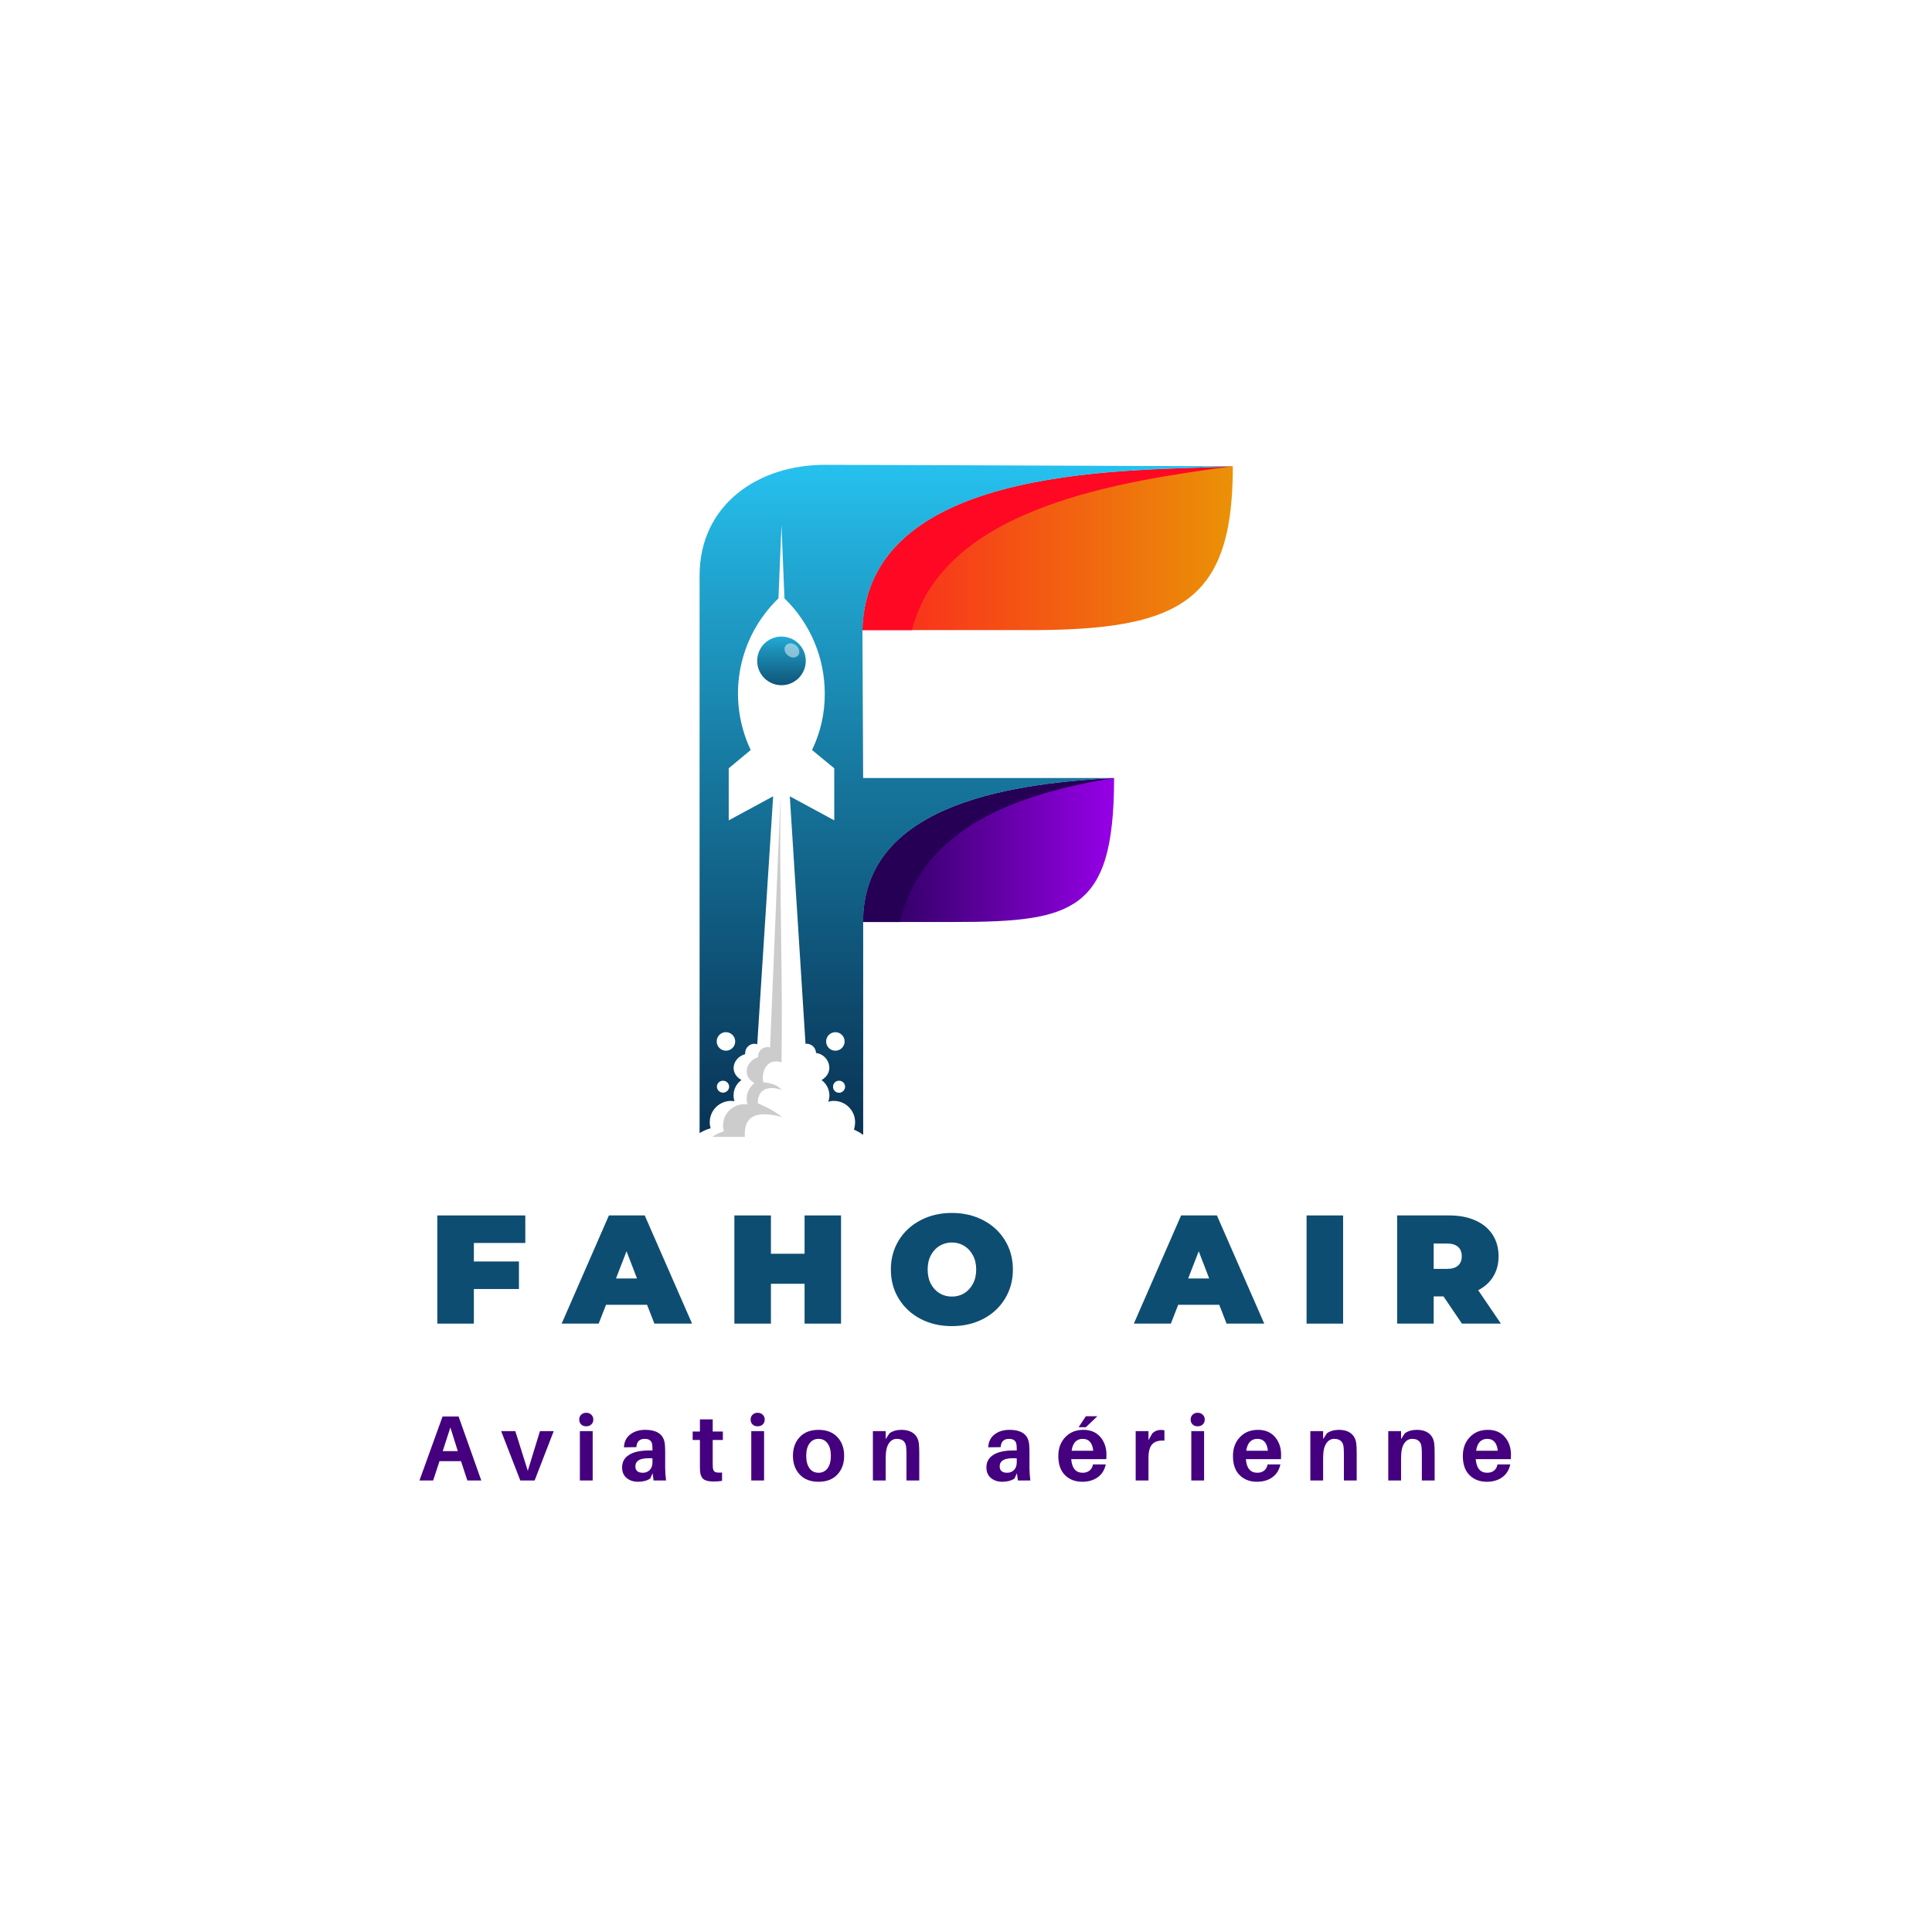 <svg xmlns="http://www.w3.org/2000/svg" xmlns:xlink="http://www.w3.org/1999/xlink" width="375" viewBox="0 0 375 375" height="375" version="1.0"><defs><clipPath id="a"><path d="M 167 151 L 217 151 L 217 179 L 167 179 Z M 167 151"/></clipPath><clipPath id="b"><path d="M 167.535 178.957 L 185.047 178.957 C 191.152 178.957 196.18 178.82 200.309 178.152 C 207.852 176.945 212.34 173.934 214.539 166.742 C 215.707 162.832 216.246 157.758 216.246 151.016 C 198.602 152.004 167.527 155.234 167.527 178.961 Z M 167.535 178.957"/></clipPath><clipPath id="d"><path d="M 167 151 L 217 151 L 217 179 L 167 179 Z M 167 151"/></clipPath><clipPath id="e"><path d="M 167.535 178.957 L 174.676 178.957 C 179.074 160.133 198.57 153.84 216.254 151.012 C 198.605 152 167.535 155.23 167.535 178.957 Z M 167.535 178.957"/></clipPath><clipPath id="g"><path d="M 167 90.195 L 239.289 90.195 L 239.289 123 L 167 123 Z M 167 90.195"/></clipPath><clipPath id="h"><path d="M 167.398 122.301 L 201.121 122.301 C 223.977 122.172 234.797 118.352 238.121 103.387 C 238.922 99.793 239.289 95.527 239.289 90.492 C 222.402 91.57 168.297 89.102 167.398 122.301 Z M 167.398 122.301"/></clipPath><clipPath id="j"><path d="M 167 90.195 L 239.289 90.195 L 239.289 123 L 167 123 Z M 167 90.195"/></clipPath><clipPath id="k"><path d="M 167.398 122.301 L 177.008 122.301 C 183.113 98.262 218.047 93.367 239.289 90.492 C 222.402 91.57 168.297 89.102 167.398 122.301 Z M 167.398 122.301"/></clipPath><clipPath id="m"><path d="M 135.789 90.195 L 239.289 90.195 L 239.289 220.695 L 135.789 220.695 Z M 135.789 90.195"/></clipPath><clipPath id="n"><path d="M 135.789 111.746 L 135.789 219.93 C 136.465 219.523 137.184 219.207 137.941 218.984 C 137.812 218.605 137.754 218.219 137.766 217.816 C 137.762 217.547 137.789 217.277 137.84 217.012 C 137.895 216.742 137.973 216.484 138.074 216.234 C 138.18 215.984 138.305 215.746 138.457 215.52 C 138.609 215.293 138.777 215.082 138.973 214.891 C 139.164 214.699 139.371 214.527 139.598 214.379 C 139.824 214.227 140.062 214.102 140.312 213.996 C 140.562 213.895 140.82 213.816 141.09 213.762 C 141.355 213.711 141.625 213.684 141.895 213.684 C 142.121 213.684 142.344 213.73 142.566 213.73 C 142.43 213.352 142.371 212.961 142.387 212.562 C 142.391 211.98 142.527 211.43 142.797 210.914 C 143.066 210.398 143.441 209.977 143.914 209.641 C 141.305 208.113 142.387 205.195 144.633 204.617 L 144.633 204.391 C 144.637 204.152 144.684 203.922 144.773 203.703 C 144.867 203.484 144.996 203.289 145.168 203.121 C 145.336 202.953 145.531 202.824 145.754 202.73 C 145.973 202.641 146.203 202.594 146.441 202.594 C 146.625 202.605 146.805 202.633 146.98 202.684 L 150.066 154.559 L 141.445 159.23 L 141.445 149.125 L 145.711 145.574 C 145.141 144.371 144.664 143.129 144.289 141.848 C 143.91 140.566 143.633 139.266 143.461 137.945 C 143.285 136.621 143.215 135.293 143.25 133.957 C 143.281 132.625 143.418 131.301 143.66 129.988 C 143.898 128.676 144.242 127.391 144.684 126.133 C 145.121 124.871 145.66 123.656 146.289 122.48 C 146.922 121.305 147.641 120.188 148.449 119.125 C 149.254 118.059 150.137 117.066 151.098 116.141 L 151.684 101.945 L 152.266 116.141 C 153.504 117.34 154.609 118.652 155.582 120.074 C 156.555 121.492 157.379 122.996 158.051 124.586 C 158.723 126.172 159.23 127.809 159.57 129.496 C 159.914 131.184 160.086 132.891 160.086 134.613 C 160.105 138.457 159.281 142.109 157.617 145.574 L 161.926 149.125 L 161.926 159.23 L 153.301 154.559 L 156.352 202.633 C 156.422 202.594 156.5 202.582 156.578 202.586 C 156.816 202.59 157.043 202.637 157.262 202.73 C 157.48 202.824 157.676 202.953 157.844 203.121 C 158.012 203.289 158.145 203.48 158.238 203.699 C 158.332 203.918 158.379 204.145 158.387 204.383 C 160.852 204.652 162.199 208.07 159.461 209.641 C 159.93 209.98 160.297 210.41 160.566 210.922 C 160.832 211.438 160.973 211.98 160.988 212.562 C 160.988 213.008 160.914 213.441 160.766 213.863 C 161.113 213.738 161.473 213.68 161.84 213.684 C 162.113 213.684 162.383 213.711 162.648 213.762 C 162.914 213.812 163.172 213.891 163.422 213.996 C 163.676 214.098 163.914 214.227 164.141 214.379 C 164.363 214.527 164.574 214.699 164.766 214.891 C 164.957 215.082 165.129 215.293 165.281 215.52 C 165.43 215.742 165.559 215.984 165.66 216.234 C 165.766 216.484 165.844 216.742 165.895 217.012 C 165.949 217.277 165.973 217.547 165.973 217.816 C 165.969 218.309 165.895 218.789 165.75 219.254 C 166.387 219.531 166.984 219.875 167.543 220.289 L 167.543 178.957 C 167.543 155.234 198.617 152 216.262 151.012 L 167.535 151.012 L 167.398 122.301 C 168.297 89.102 222.402 91.57 239.289 90.492 C 203.902 90.406 195.551 90.312 160.172 90.223 C 147.281 90.18 135.789 97.859 135.789 111.746 Z M 162.145 200.348 C 162.383 200.348 162.613 200.395 162.832 200.484 C 163.055 200.578 163.246 200.707 163.414 200.875 C 163.582 201.043 163.715 201.238 163.805 201.457 C 163.895 201.68 163.941 201.906 163.941 202.145 C 163.941 202.383 163.895 202.613 163.805 202.832 C 163.715 203.055 163.582 203.246 163.414 203.414 C 163.246 203.586 163.055 203.715 162.832 203.805 C 162.613 203.895 162.383 203.941 162.145 203.941 C 161.906 203.941 161.68 203.895 161.457 203.805 C 161.238 203.715 161.043 203.586 160.875 203.414 C 160.707 203.246 160.578 203.055 160.488 202.832 C 160.395 202.613 160.352 202.383 160.352 202.145 C 160.352 201.906 160.395 201.68 160.488 201.457 C 160.578 201.238 160.707 201.043 160.875 200.875 C 161.043 200.707 161.238 200.578 161.457 200.484 C 161.68 200.395 161.906 200.348 162.145 200.348 Z M 140.906 200.348 C 141.145 200.348 141.375 200.395 141.594 200.488 C 141.816 200.578 142.008 200.707 142.176 200.875 C 142.344 201.047 142.477 201.238 142.566 201.461 C 142.656 201.68 142.703 201.91 142.703 202.148 C 142.703 202.387 142.656 202.617 142.562 202.836 C 142.473 203.059 142.34 203.25 142.172 203.418 C 142.004 203.586 141.809 203.715 141.59 203.809 C 141.367 203.898 141.137 203.941 140.898 203.941 C 140.66 203.941 140.434 203.895 140.211 203.801 C 139.992 203.711 139.801 203.578 139.633 203.41 C 139.465 203.242 139.336 203.047 139.246 202.824 C 139.156 202.605 139.109 202.375 139.113 202.137 C 139.109 201.898 139.156 201.668 139.246 201.449 C 139.336 201.227 139.469 201.031 139.637 200.863 C 139.805 200.695 140 200.566 140.219 200.477 C 140.438 200.383 140.668 200.34 140.906 200.34 Z M 162.863 209.77 C 163.02 209.77 163.168 209.797 163.312 209.855 C 163.457 209.918 163.582 210 163.691 210.109 C 163.801 210.219 163.887 210.348 163.945 210.492 C 164.004 210.637 164.031 210.785 164.031 210.941 C 164.027 211.094 163.996 211.242 163.938 211.383 C 163.879 211.523 163.793 211.652 163.684 211.758 C 163.574 211.867 163.449 211.953 163.309 212.012 C 163.168 212.074 163.02 212.105 162.863 212.105 C 162.711 212.109 162.559 212.078 162.418 212.02 C 162.273 211.961 162.145 211.879 162.035 211.77 C 161.926 211.66 161.844 211.531 161.781 211.387 C 161.723 211.246 161.695 211.094 161.695 210.941 C 161.691 210.785 161.719 210.633 161.773 210.488 C 161.832 210.34 161.918 210.211 162.027 210.102 C 162.137 209.992 162.266 209.906 162.41 209.848 C 162.559 209.793 162.707 209.766 162.863 209.77 Z M 140.32 209.77 C 140.48 209.766 140.633 209.793 140.781 209.848 C 140.926 209.906 141.059 209.992 141.172 210.102 C 141.285 210.211 141.371 210.34 141.434 210.484 C 141.496 210.629 141.527 210.781 141.527 210.941 C 141.52 211.094 141.484 211.242 141.422 211.379 C 141.359 211.52 141.273 211.645 141.16 211.75 C 141.051 211.855 140.926 211.938 140.781 211.996 C 140.641 212.055 140.492 212.082 140.336 212.082 C 140.184 212.082 140.035 212.055 139.895 211.996 C 139.75 211.938 139.625 211.855 139.512 211.75 C 139.402 211.645 139.316 211.52 139.25 211.379 C 139.188 211.242 139.152 211.094 139.148 210.941 C 139.145 210.785 139.176 210.633 139.234 210.488 C 139.293 210.344 139.379 210.219 139.488 210.109 C 139.598 209.996 139.727 209.914 139.871 209.855 C 140.016 209.797 140.168 209.77 140.32 209.77 Z M 140.32 209.77"/></clipPath><clipPath id="p"><path d="M 146 123 L 157 123 L 157 133 L 146 133 Z M 146 123"/></clipPath><clipPath id="q"><path d="M 151.684 123.555 C 151.992 123.555 152.301 123.586 152.605 123.648 C 152.91 123.707 153.203 123.797 153.488 123.914 C 153.777 124.035 154.047 124.18 154.305 124.352 C 154.562 124.523 154.801 124.719 155.02 124.938 C 155.238 125.16 155.434 125.398 155.609 125.656 C 155.781 125.914 155.926 126.184 156.043 126.473 C 156.164 126.758 156.25 127.051 156.312 127.355 C 156.371 127.66 156.402 127.969 156.402 128.277 C 156.402 128.59 156.371 128.895 156.312 129.199 C 156.25 129.504 156.164 129.797 156.043 130.086 C 155.926 130.371 155.781 130.645 155.609 130.902 C 155.434 131.16 155.238 131.398 155.02 131.617 C 154.801 131.836 154.562 132.031 154.305 132.203 C 154.047 132.375 153.777 132.52 153.488 132.641 C 153.203 132.758 152.91 132.848 152.605 132.91 C 152.301 132.969 151.992 133 151.684 133 C 151.375 133 151.066 132.969 150.762 132.91 C 150.461 132.848 150.164 132.758 149.879 132.641 C 149.59 132.52 149.32 132.375 149.062 132.203 C 148.805 132.031 148.566 131.836 148.348 131.617 C 148.129 131.398 147.934 131.16 147.762 130.902 C 147.59 130.645 147.441 130.371 147.324 130.086 C 147.207 129.797 147.117 129.504 147.055 129.199 C 146.996 128.895 146.965 128.59 146.965 128.277 C 146.965 127.969 146.996 127.66 147.055 127.355 C 147.117 127.051 147.203 126.758 147.324 126.469 C 147.441 126.184 147.586 125.91 147.758 125.652 C 147.93 125.395 148.125 125.156 148.348 124.938 C 148.566 124.719 148.805 124.523 149.062 124.352 C 149.32 124.18 149.59 124.031 149.879 123.914 C 150.164 123.797 150.461 123.707 150.762 123.645 C 151.066 123.586 151.375 123.555 151.684 123.555 Z M 151.684 123.555" clip-rule="evenodd"/></clipPath><clipPath id="s"><path d="M 138 154 L 152 154 L 152 220.695 L 138 220.695 Z M 138 154"/></clipPath><linearGradient x1="158.06" gradientTransform="matrix(.201 0 0 .201 135.788 90.224)" xmlns:xlink="http://www.w3.org/1999/xlink" y1="372.09" x2="400.68" gradientUnits="userSpaceOnUse" y2="372.09" xlink:type="simple" xlink:actuate="onLoad" id="c" xlink:show="other"><stop stop-color="#250055" offset="0"/><stop stop-color="#250055" offset=".004"/><stop stop-color="#260056" offset=".008"/><stop stop-color="#260057" offset=".012"/><stop stop-color="#270057" offset=".016"/><stop stop-color="#270058" offset=".02"/><stop stop-color="#280058" offset=".023"/><stop stop-color="#280059" offset=".027"/><stop stop-color="#290059" offset=".031"/><stop stop-color="#29005A" offset=".035"/><stop stop-color="#29005B" offset=".039"/><stop stop-color="#2A005B" offset=".043"/><stop stop-color="#2A005C" offset=".047"/><stop stop-color="#2B005C" offset=".051"/><stop stop-color="#2B005D" offset=".055"/><stop stop-color="#2C005E" offset=".059"/><stop stop-color="#2C005E" offset=".063"/><stop stop-color="#2C005F" offset=".066"/><stop stop-color="#2D005F" offset=".07"/><stop stop-color="#2D0060" offset=".074"/><stop stop-color="#2E0060" offset=".078"/><stop stop-color="#2E0061" offset=".082"/><stop stop-color="#2F0062" offset=".086"/><stop stop-color="#2F0062" offset=".09"/><stop stop-color="#300063" offset=".094"/><stop stop-color="#300063" offset=".098"/><stop stop-color="#300064" offset=".102"/><stop stop-color="#310064" offset=".105"/><stop stop-color="#310065" offset=".109"/><stop stop-color="#320066" offset=".113"/><stop stop-color="#320066" offset=".117"/><stop stop-color="#330067" offset=".121"/><stop stop-color="#330067" offset=".125"/><stop stop-color="#340068" offset=".129"/><stop stop-color="#340068" offset=".133"/><stop stop-color="#340069" offset=".137"/><stop stop-color="#35006A" offset=".141"/><stop stop-color="#35006A" offset=".145"/><stop stop-color="#36006B" offset=".148"/><stop stop-color="#36006B" offset=".152"/><stop stop-color="#37006C" offset=".156"/><stop stop-color="#37006C" offset=".16"/><stop stop-color="#38006D" offset=".164"/><stop stop-color="#38006E" offset=".168"/><stop stop-color="#38006E" offset=".172"/><stop stop-color="#39006F" offset=".176"/><stop stop-color="#39006F" offset=".18"/><stop stop-color="#3A0070" offset=".184"/><stop stop-color="#3A0071" offset=".188"/><stop stop-color="#3B0071" offset=".191"/><stop stop-color="#3B0072" offset=".195"/><stop stop-color="#3C0072" offset=".199"/><stop stop-color="#3C0073" offset=".203"/><stop stop-color="#3C0073" offset=".207"/><stop stop-color="#3D0074" offset=".211"/><stop stop-color="#3D0075" offset=".215"/><stop stop-color="#3E0075" offset=".219"/><stop stop-color="#3E0076" offset=".223"/><stop stop-color="#3F0076" offset=".227"/><stop stop-color="#3F0077" offset=".23"/><stop stop-color="#400077" offset=".234"/><stop stop-color="#400078" offset=".238"/><stop stop-color="#400079" offset=".242"/><stop stop-color="#410079" offset=".246"/><stop stop-color="#41007A" offset=".25"/><stop stop-color="#42007A" offset=".254"/><stop stop-color="#42007B" offset=".258"/><stop stop-color="#43007B" offset=".262"/><stop stop-color="#43007C" offset=".266"/><stop stop-color="#44007D" offset=".27"/><stop stop-color="#44007D" offset=".273"/><stop stop-color="#44007E" offset=".277"/><stop stop-color="#45007E" offset=".281"/><stop stop-color="#45007F" offset=".285"/><stop stop-color="#46007F" offset=".289"/><stop stop-color="#460080" offset=".293"/><stop stop-color="#470081" offset=".297"/><stop stop-color="#470081" offset=".301"/><stop stop-color="#480082" offset=".305"/><stop stop-color="#480082" offset=".309"/><stop stop-color="#480083" offset=".313"/><stop stop-color="#490083" offset=".316"/><stop stop-color="#490084" offset=".32"/><stop stop-color="#4A0085" offset=".324"/><stop stop-color="#4A0085" offset=".328"/><stop stop-color="#4B0086" offset=".332"/><stop stop-color="#4B0086" offset=".336"/><stop stop-color="#4C0087" offset=".34"/><stop stop-color="#4C0088" offset=".344"/><stop stop-color="#4C0088" offset=".348"/><stop stop-color="#4D0089" offset=".352"/><stop stop-color="#4D0089" offset=".355"/><stop stop-color="#4E008A" offset=".359"/><stop stop-color="#4E008A" offset=".363"/><stop stop-color="#4F008B" offset=".367"/><stop stop-color="#4F008C" offset=".371"/><stop stop-color="#50008C" offset=".375"/><stop stop-color="#50008D" offset=".379"/><stop stop-color="#50008D" offset=".383"/><stop stop-color="#51008E" offset=".387"/><stop stop-color="#51008E" offset=".391"/><stop stop-color="#52008F" offset=".395"/><stop stop-color="#520090" offset=".398"/><stop stop-color="#530090" offset=".402"/><stop stop-color="#530091" offset=".406"/><stop stop-color="#540091" offset=".41"/><stop stop-color="#540092" offset=".414"/><stop stop-color="#540092" offset=".418"/><stop stop-color="#550093" offset=".422"/><stop stop-color="#550094" offset=".426"/><stop stop-color="#560094" offset=".43"/><stop stop-color="#560095" offset=".434"/><stop stop-color="#570095" offset=".438"/><stop stop-color="#570096" offset=".441"/><stop stop-color="#580096" offset=".445"/><stop stop-color="#580097" offset=".449"/><stop stop-color="#580098" offset=".453"/><stop stop-color="#590098" offset=".457"/><stop stop-color="#590099" offset=".461"/><stop stop-color="#5A0099" offset=".465"/><stop stop-color="#5A009A" offset=".469"/><stop stop-color="#5B009B" offset=".473"/><stop stop-color="#5B009B" offset=".477"/><stop stop-color="#5B009C" offset=".48"/><stop stop-color="#5C009C" offset=".484"/><stop stop-color="#5C009D" offset=".488"/><stop stop-color="#5D009D" offset=".492"/><stop stop-color="#5D009E" offset=".496"/><stop stop-color="#5E009F" offset=".5"/><stop stop-color="#5E009F" offset=".504"/><stop stop-color="#5F00A0" offset=".508"/><stop stop-color="#5F00A0" offset=".512"/><stop stop-color="#5F00A1" offset=".516"/><stop stop-color="#6000A1" offset=".52"/><stop stop-color="#6000A2" offset=".523"/><stop stop-color="#6100A3" offset=".527"/><stop stop-color="#6100A3" offset=".531"/><stop stop-color="#6200A4" offset=".535"/><stop stop-color="#6200A4" offset=".539"/><stop stop-color="#6300A5" offset=".543"/><stop stop-color="#6300A5" offset=".547"/><stop stop-color="#6300A6" offset=".551"/><stop stop-color="#6400A7" offset=".555"/><stop stop-color="#6400A7" offset=".559"/><stop stop-color="#6500A8" offset=".563"/><stop stop-color="#6500A8" offset=".566"/><stop stop-color="#6600A9" offset=".57"/><stop stop-color="#6600A9" offset=".574"/><stop stop-color="#6700AA" offset=".578"/><stop stop-color="#6700AB" offset=".582"/><stop stop-color="#6700AB" offset=".586"/><stop stop-color="#6800AC" offset=".59"/><stop stop-color="#6800AC" offset=".594"/><stop stop-color="#6900AD" offset=".598"/><stop stop-color="#6900AD" offset=".602"/><stop stop-color="#6A00AE" offset=".605"/><stop stop-color="#6A00AF" offset=".609"/><stop stop-color="#6B00AF" offset=".613"/><stop stop-color="#6B00B0" offset=".617"/><stop stop-color="#6B00B0" offset=".621"/><stop stop-color="#6C00B1" offset=".625"/><stop stop-color="#6C00B2" offset=".629"/><stop stop-color="#6D00B2" offset=".633"/><stop stop-color="#6D00B3" offset=".637"/><stop stop-color="#6E00B3" offset=".641"/><stop stop-color="#6E00B4" offset=".645"/><stop stop-color="#6F00B4" offset=".648"/><stop stop-color="#6F00B5" offset=".652"/><stop stop-color="#6F00B6" offset=".656"/><stop stop-color="#7000B6" offset=".66"/><stop stop-color="#7000B7" offset=".664"/><stop stop-color="#7100B7" offset=".668"/><stop stop-color="#7100B8" offset=".672"/><stop stop-color="#7200B8" offset=".676"/><stop stop-color="#7200B9" offset=".68"/><stop stop-color="#7300BA" offset=".684"/><stop stop-color="#7300BA" offset=".688"/><stop stop-color="#7300BB" offset=".691"/><stop stop-color="#7400BB" offset=".695"/><stop stop-color="#7400BC" offset=".699"/><stop stop-color="#7500BC" offset=".703"/><stop stop-color="#7500BD" offset=".707"/><stop stop-color="#7600BE" offset=".711"/><stop stop-color="#7600BE" offset=".715"/><stop stop-color="#7700BF" offset=".719"/><stop stop-color="#7700BF" offset=".723"/><stop stop-color="#7700C0" offset=".727"/><stop stop-color="#7800C0" offset=".73"/><stop stop-color="#7800C1" offset=".734"/><stop stop-color="#7900C2" offset=".738"/><stop stop-color="#7900C2" offset=".742"/><stop stop-color="#7A00C3" offset=".746"/><stop stop-color="#7A00C3" offset=".75"/><stop stop-color="#7B00C4" offset=".754"/><stop stop-color="#7B00C5" offset=".758"/><stop stop-color="#7B00C5" offset=".762"/><stop stop-color="#7C00C6" offset=".766"/><stop stop-color="#7C00C6" offset=".77"/><stop stop-color="#7D00C7" offset=".773"/><stop stop-color="#7D00C7" offset=".777"/><stop stop-color="#7E00C8" offset=".781"/><stop stop-color="#7E00C9" offset=".785"/><stop stop-color="#7F00C9" offset=".789"/><stop stop-color="#7F00CA" offset=".793"/><stop stop-color="#7F00CA" offset=".797"/><stop stop-color="#8000CB" offset=".801"/><stop stop-color="#8000CB" offset=".805"/><stop stop-color="#8100CC" offset=".809"/><stop stop-color="#8100CD" offset=".813"/><stop stop-color="#8200CD" offset=".816"/><stop stop-color="#8200CE" offset=".82"/><stop stop-color="#8300CE" offset=".824"/><stop stop-color="#8300CF" offset=".828"/><stop stop-color="#8300CF" offset=".832"/><stop stop-color="#8400D0" offset=".836"/><stop stop-color="#8400D1" offset=".84"/><stop stop-color="#8500D1" offset=".844"/><stop stop-color="#8500D2" offset=".848"/><stop stop-color="#8600D2" offset=".852"/><stop stop-color="#8600D3" offset=".855"/><stop stop-color="#8600D3" offset=".859"/><stop stop-color="#8700D4" offset=".863"/><stop stop-color="#8700D5" offset=".867"/><stop stop-color="#8800D5" offset=".871"/><stop stop-color="#8800D6" offset=".875"/><stop stop-color="#8900D6" offset=".879"/><stop stop-color="#8900D7" offset=".883"/><stop stop-color="#8A00D7" offset=".887"/><stop stop-color="#8A00D8" offset=".891"/><stop stop-color="#8A00D9" offset=".895"/><stop stop-color="#8B00D9" offset=".898"/><stop stop-color="#8B00DA" offset=".902"/><stop stop-color="#8C00DA" offset=".906"/><stop stop-color="#8C00DB" offset=".91"/><stop stop-color="#8D00DC" offset=".914"/><stop stop-color="#8D00DC" offset=".918"/><stop stop-color="#8E00DD" offset=".922"/><stop stop-color="#8E00DD" offset=".926"/><stop stop-color="#8E00DE" offset=".93"/><stop stop-color="#8F00DE" offset=".934"/><stop stop-color="#8F00DF" offset=".938"/><stop stop-color="#9000E0" offset=".941"/><stop stop-color="#9000E0" offset=".945"/><stop stop-color="#9100E1" offset=".949"/><stop stop-color="#9100E1" offset=".953"/><stop stop-color="#9200E2" offset=".957"/><stop stop-color="#9200E2" offset=".961"/><stop stop-color="#9200E3" offset=".965"/><stop stop-color="#9300E4" offset=".969"/><stop stop-color="#9300E4" offset=".973"/><stop stop-color="#9400E5" offset=".977"/><stop stop-color="#9400E5" offset=".98"/><stop stop-color="#9500E6" offset=".984"/><stop stop-color="#9500E6" offset=".988"/><stop stop-color="#9600E7" offset=".992"/><stop stop-color="#9600E8" offset=".996"/><stop stop-color="#9600E8" offset="1"/></linearGradient><linearGradient x1="158.09" gradientTransform="matrix(.201 0 0 .201 135.788 90.224)" xmlns:xlink="http://www.w3.org/1999/xlink" y1="372.09" x2="400.71" gradientUnits="userSpaceOnUse" y2="372.09" xlink:type="simple" xlink:actuate="onLoad" id="f" xlink:show="other"><stop stop-color="#250055" offset="0"/><stop stop-color="#250055" offset=".5"/><stop stop-color="#250055" offset=".75"/><stop stop-color="#250055" offset=".813"/><stop stop-color="#250055" offset=".844"/><stop stop-color="#250055" offset=".859"/><stop stop-color="#250055" offset=".867"/><stop stop-color="#260057" offset=".871"/><stop stop-color="#270057" offset=".875"/><stop stop-color="#270058" offset=".879"/><stop stop-color="#280059" offset=".883"/><stop stop-color="#280059" offset=".887"/><stop stop-color="#29005A" offset=".891"/><stop stop-color="#29005B" offset=".895"/><stop stop-color="#2A005B" offset=".898"/><stop stop-color="#2A005C" offset=".902"/><stop stop-color="#2B005D" offset=".906"/><stop stop-color="#2B005D" offset=".91"/><stop stop-color="#2C005E" offset=".914"/><stop stop-color="#2C005F" offset=".918"/><stop stop-color="#2D005F" offset=".922"/><stop stop-color="#2D0060" offset=".926"/><stop stop-color="#2E0061" offset=".93"/><stop stop-color="#2F0061" offset=".934"/><stop stop-color="#2F0062" offset=".938"/><stop stop-color="#300063" offset=".941"/><stop stop-color="#300063" offset=".945"/><stop stop-color="#310064" offset=".949"/><stop stop-color="#310065" offset=".953"/><stop stop-color="#320065" offset=".957"/><stop stop-color="#320066" offset=".961"/><stop stop-color="#330067" offset=".965"/><stop stop-color="#330067" offset=".969"/><stop stop-color="#340068" offset=".973"/><stop stop-color="#340069" offset=".977"/><stop stop-color="#350069" offset=".98"/><stop stop-color="#35006A" offset=".984"/><stop stop-color="#36006B" offset=".988"/><stop stop-color="#36006B" offset=".992"/><stop stop-color="#37006C" offset=".996"/><stop stop-color="#37006D" offset="1"/></linearGradient><linearGradient x1="157.42" gradientTransform="matrix(.201 0 0 .201 135.788 90.224)" xmlns:xlink="http://www.w3.org/1999/xlink" y1="80.5" x2="515.42" gradientUnits="userSpaceOnUse" y2="80.5" xlink:type="simple" xlink:actuate="onLoad" id="i" xlink:show="other"><stop stop-color="#FB261E" offset="0"/><stop stop-color="#FA271D" offset=".008"/><stop stop-color="#FA281D" offset=".016"/><stop stop-color="#FA281D" offset=".023"/><stop stop-color="#FA291D" offset=".031"/><stop stop-color="#FA2A1D" offset=".039"/><stop stop-color="#FA2B1D" offset=".047"/><stop stop-color="#FA2C1C" offset=".055"/><stop stop-color="#FA2D1C" offset=".063"/><stop stop-color="#FA2D1C" offset=".07"/><stop stop-color="#F92E1C" offset=".078"/><stop stop-color="#F92F1C" offset=".086"/><stop stop-color="#F9301C" offset=".094"/><stop stop-color="#F9311B" offset=".102"/><stop stop-color="#F9321B" offset=".109"/><stop stop-color="#F9331B" offset=".117"/><stop stop-color="#F9331B" offset=".125"/><stop stop-color="#F9341B" offset=".133"/><stop stop-color="#F8351A" offset=".141"/><stop stop-color="#F8361A" offset=".148"/><stop stop-color="#F8371A" offset=".156"/><stop stop-color="#F8381A" offset=".164"/><stop stop-color="#F8381A" offset=".172"/><stop stop-color="#F8391A" offset=".18"/><stop stop-color="#F83A19" offset=".188"/><stop stop-color="#F83B19" offset=".195"/><stop stop-color="#F73C19" offset=".203"/><stop stop-color="#F73D19" offset=".211"/><stop stop-color="#F73D19" offset=".219"/><stop stop-color="#F73E19" offset=".227"/><stop stop-color="#F73F18" offset=".234"/><stop stop-color="#F74018" offset=".242"/><stop stop-color="#F74118" offset=".25"/><stop stop-color="#F74218" offset=".258"/><stop stop-color="#F64218" offset=".266"/><stop stop-color="#F64317" offset=".273"/><stop stop-color="#F64417" offset=".281"/><stop stop-color="#F64517" offset=".289"/><stop stop-color="#F64617" offset=".297"/><stop stop-color="#F64717" offset=".305"/><stop stop-color="#F64717" offset=".313"/><stop stop-color="#F64816" offset=".32"/><stop stop-color="#F54916" offset=".328"/><stop stop-color="#F54A16" offset=".336"/><stop stop-color="#F54B16" offset=".344"/><stop stop-color="#F54C16" offset=".352"/><stop stop-color="#F54C16" offset=".359"/><stop stop-color="#F54D15" offset=".367"/><stop stop-color="#F54E15" offset=".375"/><stop stop-color="#F54F15" offset=".383"/><stop stop-color="#F55015" offset=".391"/><stop stop-color="#F45115" offset=".398"/><stop stop-color="#F45115" offset=".406"/><stop stop-color="#F45214" offset=".414"/><stop stop-color="#F45314" offset=".422"/><stop stop-color="#F45414" offset=".43"/><stop stop-color="#F45514" offset=".438"/><stop stop-color="#F45614" offset=".445"/><stop stop-color="#F45613" offset=".453"/><stop stop-color="#F35713" offset=".461"/><stop stop-color="#F35813" offset=".469"/><stop stop-color="#F35913" offset=".477"/><stop stop-color="#F35A13" offset=".484"/><stop stop-color="#F35B13" offset=".492"/><stop stop-color="#F35B12" offset=".5"/><stop stop-color="#F35C12" offset=".508"/><stop stop-color="#F35D12" offset=".516"/><stop stop-color="#F25E12" offset=".523"/><stop stop-color="#F25F12" offset=".531"/><stop stop-color="#F26012" offset=".539"/><stop stop-color="#F26011" offset=".547"/><stop stop-color="#F26111" offset=".555"/><stop stop-color="#F26211" offset=".563"/><stop stop-color="#F26311" offset=".57"/><stop stop-color="#F26411" offset=".578"/><stop stop-color="#F16510" offset=".586"/><stop stop-color="#F16510" offset=".594"/><stop stop-color="#F16610" offset=".602"/><stop stop-color="#F16710" offset=".609"/><stop stop-color="#F16810" offset=".617"/><stop stop-color="#F16910" offset=".625"/><stop stop-color="#F16A0F" offset=".633"/><stop stop-color="#F16B0F" offset=".641"/><stop stop-color="#F06B0F" offset=".648"/><stop stop-color="#F06C0F" offset=".656"/><stop stop-color="#F06D0F" offset=".664"/><stop stop-color="#F06E0F" offset=".672"/><stop stop-color="#F06F0E" offset=".68"/><stop stop-color="#F0700E" offset=".688"/><stop stop-color="#F0700E" offset=".695"/><stop stop-color="#F0710E" offset=".703"/><stop stop-color="#EF720E" offset=".711"/><stop stop-color="#EF730D" offset=".719"/><stop stop-color="#EF740D" offset=".727"/><stop stop-color="#EF750D" offset=".734"/><stop stop-color="#EF750D" offset=".742"/><stop stop-color="#EF760D" offset=".75"/><stop stop-color="#EF770D" offset=".758"/><stop stop-color="#EF780C" offset=".766"/><stop stop-color="#EF790C" offset=".773"/><stop stop-color="#EE7A0C" offset=".781"/><stop stop-color="#EE7A0C" offset=".789"/><stop stop-color="#EE7B0C" offset=".797"/><stop stop-color="#EE7C0C" offset=".805"/><stop stop-color="#EE7D0B" offset=".813"/><stop stop-color="#EE7E0B" offset=".82"/><stop stop-color="#EE7F0B" offset=".828"/><stop stop-color="#EE7F0B" offset=".836"/><stop stop-color="#ED800B" offset=".844"/><stop stop-color="#ED810A" offset=".852"/><stop stop-color="#ED820A" offset=".859"/><stop stop-color="#ED830A" offset=".867"/><stop stop-color="#ED840A" offset=".875"/><stop stop-color="#ED840A" offset=".883"/><stop stop-color="#ED850A" offset=".891"/><stop stop-color="#ED8609" offset=".898"/><stop stop-color="#EC8709" offset=".906"/><stop stop-color="#EC8809" offset=".914"/><stop stop-color="#EC8909" offset=".922"/><stop stop-color="#EC8909" offset=".93"/><stop stop-color="#EC8A09" offset=".938"/><stop stop-color="#EC8B08" offset=".945"/><stop stop-color="#EC8C08" offset=".953"/><stop stop-color="#EC8D08" offset=".961"/><stop stop-color="#EB8E08" offset=".969"/><stop stop-color="#EB8E08" offset=".977"/><stop stop-color="#EB8F08" offset=".984"/><stop stop-color="#EB9007" offset=".992"/><stop stop-color="#EB9107" offset="1"/></linearGradient><linearGradient x1="157.42" gradientTransform="matrix(.201 0 0 .201 135.788 90.224)" xmlns:xlink="http://www.w3.org/1999/xlink" y1="80.5" x2="515.42" gradientUnits="userSpaceOnUse" y2="80.5" xlink:type="simple" xlink:actuate="onLoad" id="l" xlink:show="other"><stop stop-color="#FF0824" offset="0"/><stop stop-color="#FF0824" offset=".5"/><stop stop-color="#FF0824" offset=".75"/><stop stop-color="#FF0824" offset=".875"/><stop stop-color="#FF0824" offset=".938"/><stop stop-color="#FF0824" offset=".969"/><stop stop-color="#FF0824" offset=".984"/><stop stop-color="#FF0924" offset=".988"/><stop stop-color="#FF0A24" offset=".992"/><stop stop-color="#FF0A23" offset=".996"/><stop stop-color="#FF0B23" offset="1"/></linearGradient><linearGradient x1="257.71" gradientTransform="matrix(.201 0 0 .201 135.788 90.224)" xmlns:xlink="http://www.w3.org/1999/xlink" y1="647.35" x2="257.71" gradientUnits="userSpaceOnUse" y2="-.138" xlink:type="simple" xlink:actuate="onLoad" id="o" xlink:show="other"><stop stop-color="#093456" offset="0"/><stop stop-color="#093557" offset=".008"/><stop stop-color="#093558" offset=".016"/><stop stop-color="#093658" offset=".023"/><stop stop-color="#093759" offset=".031"/><stop stop-color="#09385A" offset=".039"/><stop stop-color="#0A395B" offset=".047"/><stop stop-color="#0A3A5C" offset=".055"/><stop stop-color="#0A3B5D" offset=".063"/><stop stop-color="#0A3B5E" offset=".07"/><stop stop-color="#0A3C5F" offset=".078"/><stop stop-color="#0A3D60" offset=".086"/><stop stop-color="#0B3E61" offset=".094"/><stop stop-color="#0B3F62" offset=".102"/><stop stop-color="#0B4063" offset=".109"/><stop stop-color="#0B4164" offset=".117"/><stop stop-color="#0B4265" offset=".125"/><stop stop-color="#0C4266" offset=".133"/><stop stop-color="#0C4367" offset=".141"/><stop stop-color="#0C4468" offset=".148"/><stop stop-color="#0C4569" offset=".156"/><stop stop-color="#0C4669" offset=".164"/><stop stop-color="#0D476A" offset=".172"/><stop stop-color="#0D486B" offset=".18"/><stop stop-color="#0D486C" offset=".188"/><stop stop-color="#0D496D" offset=".191"/><stop stop-color="#0D4A6E" offset=".195"/><stop stop-color="#0D4A6E" offset=".199"/><stop stop-color="#0D4B6F" offset=".203"/><stop stop-color="#0D4B70" offset=".207"/><stop stop-color="#0E4C70" offset=".211"/><stop stop-color="#0E4C71" offset=".215"/><stop stop-color="#0E4D71" offset=".219"/><stop stop-color="#0E4D72" offset=".223"/><stop stop-color="#0E4E72" offset=".227"/><stop stop-color="#0E4E73" offset=".23"/><stop stop-color="#0E4F73" offset=".234"/><stop stop-color="#0E4F74" offset=".238"/><stop stop-color="#0E5074" offset=".242"/><stop stop-color="#0F5075" offset=".246"/><stop stop-color="#0F5176" offset=".25"/><stop stop-color="#0F5276" offset=".254"/><stop stop-color="#0F5277" offset=".258"/><stop stop-color="#0F5377" offset=".262"/><stop stop-color="#0F5378" offset=".266"/><stop stop-color="#0F5478" offset=".27"/><stop stop-color="#0F5479" offset=".273"/><stop stop-color="#0F5579" offset=".277"/><stop stop-color="#0F557A" offset=".281"/><stop stop-color="#10567A" offset=".285"/><stop stop-color="#10567B" offset=".289"/><stop stop-color="#10577C" offset=".293"/><stop stop-color="#10577C" offset=".297"/><stop stop-color="#10587D" offset=".301"/><stop stop-color="#10587D" offset=".305"/><stop stop-color="#10597E" offset=".309"/><stop stop-color="#10597E" offset=".313"/><stop stop-color="#105A7F" offset=".316"/><stop stop-color="#105A7F" offset=".32"/><stop stop-color="#115B80" offset=".324"/><stop stop-color="#115B80" offset=".328"/><stop stop-color="#115C81" offset=".332"/><stop stop-color="#115C82" offset=".336"/><stop stop-color="#115D82" offset=".34"/><stop stop-color="#115D83" offset=".344"/><stop stop-color="#115E83" offset=".348"/><stop stop-color="#115E84" offset=".352"/><stop stop-color="#115F84" offset=".355"/><stop stop-color="#125F85" offset=".359"/><stop stop-color="#126085" offset=".363"/><stop stop-color="#126086" offset=".367"/><stop stop-color="#126186" offset=".371"/><stop stop-color="#126187" offset=".375"/><stop stop-color="#126288" offset=".379"/><stop stop-color="#126288" offset=".383"/><stop stop-color="#126389" offset=".387"/><stop stop-color="#126389" offset=".391"/><stop stop-color="#12648A" offset=".395"/><stop stop-color="#13648A" offset=".398"/><stop stop-color="#13658B" offset=".402"/><stop stop-color="#13658B" offset=".406"/><stop stop-color="#13668C" offset=".41"/><stop stop-color="#13668C" offset=".414"/><stop stop-color="#13678D" offset=".418"/><stop stop-color="#13678E" offset=".422"/><stop stop-color="#13688E" offset=".426"/><stop stop-color="#13698F" offset=".43"/><stop stop-color="#13698F" offset=".434"/><stop stop-color="#146A90" offset=".438"/><stop stop-color="#146A90" offset=".441"/><stop stop-color="#146B91" offset=".445"/><stop stop-color="#146B91" offset=".449"/><stop stop-color="#146C92" offset=".453"/><stop stop-color="#146C92" offset=".457"/><stop stop-color="#146D93" offset=".461"/><stop stop-color="#146D94" offset=".465"/><stop stop-color="#146E94" offset=".469"/><stop stop-color="#156E95" offset=".473"/><stop stop-color="#156F95" offset=".477"/><stop stop-color="#156F96" offset=".48"/><stop stop-color="#157096" offset=".484"/><stop stop-color="#157097" offset=".488"/><stop stop-color="#157197" offset=".492"/><stop stop-color="#157198" offset=".496"/><stop stop-color="#157298" offset=".5"/><stop stop-color="#157299" offset=".504"/><stop stop-color="#15739A" offset=".508"/><stop stop-color="#16739A" offset=".512"/><stop stop-color="#16749B" offset=".516"/><stop stop-color="#16749B" offset=".52"/><stop stop-color="#16759C" offset=".523"/><stop stop-color="#16759C" offset=".527"/><stop stop-color="#16769D" offset=".531"/><stop stop-color="#16779E" offset=".535"/><stop stop-color="#16779E" offset=".539"/><stop stop-color="#17789F" offset=".543"/><stop stop-color="#1778A0" offset=".547"/><stop stop-color="#1779A0" offset=".551"/><stop stop-color="#177AA1" offset=".555"/><stop stop-color="#177AA2" offset=".559"/><stop stop-color="#177BA2" offset=".563"/><stop stop-color="#177BA3" offset=".566"/><stop stop-color="#177CA4" offset=".57"/><stop stop-color="#187DA4" offset=".574"/><stop stop-color="#187DA5" offset=".578"/><stop stop-color="#187EA6" offset=".582"/><stop stop-color="#187EA6" offset=".586"/><stop stop-color="#187FA7" offset=".59"/><stop stop-color="#1880A8" offset=".594"/><stop stop-color="#1880A8" offset=".598"/><stop stop-color="#1981A9" offset=".602"/><stop stop-color="#1981AA" offset=".605"/><stop stop-color="#1982AA" offset=".609"/><stop stop-color="#1983AB" offset=".613"/><stop stop-color="#1983AC" offset=".617"/><stop stop-color="#1984AC" offset=".621"/><stop stop-color="#1985AD" offset=".625"/><stop stop-color="#1985AE" offset=".629"/><stop stop-color="#1A86AE" offset=".633"/><stop stop-color="#1A86AF" offset=".637"/><stop stop-color="#1A87B0" offset=".641"/><stop stop-color="#1A88B0" offset=".645"/><stop stop-color="#1A88B1" offset=".648"/><stop stop-color="#1A89B2" offset=".652"/><stop stop-color="#1A89B2" offset=".656"/><stop stop-color="#1A8AB3" offset=".66"/><stop stop-color="#1B8BB4" offset=".664"/><stop stop-color="#1B8BB4" offset=".668"/><stop stop-color="#1B8CB5" offset=".672"/><stop stop-color="#1B8CB6" offset=".676"/><stop stop-color="#1B8DB6" offset=".68"/><stop stop-color="#1B8EB7" offset=".684"/><stop stop-color="#1B8EB8" offset=".688"/><stop stop-color="#1C8FB8" offset=".691"/><stop stop-color="#1C90B9" offset=".695"/><stop stop-color="#1C90BA" offset=".699"/><stop stop-color="#1C91BA" offset=".703"/><stop stop-color="#1C91BB" offset=".707"/><stop stop-color="#1C92BB" offset=".711"/><stop stop-color="#1C93BC" offset=".715"/><stop stop-color="#1C93BD" offset=".719"/><stop stop-color="#1D94BD" offset=".723"/><stop stop-color="#1D94BE" offset=".727"/><stop stop-color="#1D95BF" offset=".73"/><stop stop-color="#1D96BF" offset=".734"/><stop stop-color="#1D96C0" offset=".738"/><stop stop-color="#1D97C1" offset=".742"/><stop stop-color="#1D97C1" offset=".746"/><stop stop-color="#1E98C2" offset=".75"/><stop stop-color="#1E99C3" offset=".754"/><stop stop-color="#1E99C3" offset=".758"/><stop stop-color="#1E9AC4" offset=".762"/><stop stop-color="#1E9AC5" offset=".766"/><stop stop-color="#1E9BC5" offset=".77"/><stop stop-color="#1E9CC6" offset=".773"/><stop stop-color="#1E9CC7" offset=".777"/><stop stop-color="#1F9DC7" offset=".781"/><stop stop-color="#1F9EC8" offset=".785"/><stop stop-color="#1F9EC9" offset=".789"/><stop stop-color="#1F9FC9" offset=".793"/><stop stop-color="#1F9FCA" offset=".797"/><stop stop-color="#1FA0CB" offset=".801"/><stop stop-color="#1FA1CB" offset=".805"/><stop stop-color="#20A1CC" offset=".809"/><stop stop-color="#20A2CD" offset=".813"/><stop stop-color="#20A2CD" offset=".816"/><stop stop-color="#20A3CE" offset=".82"/><stop stop-color="#20A4CF" offset=".824"/><stop stop-color="#20A4CF" offset=".828"/><stop stop-color="#20A5D0" offset=".832"/><stop stop-color="#20A5D1" offset=".836"/><stop stop-color="#21A6D1" offset=".84"/><stop stop-color="#21A7D2" offset=".844"/><stop stop-color="#21A7D3" offset=".848"/><stop stop-color="#21A8D3" offset=".852"/><stop stop-color="#21A8D4" offset=".855"/><stop stop-color="#21A9D5" offset=".859"/><stop stop-color="#21AAD5" offset=".863"/><stop stop-color="#22AAD6" offset=".867"/><stop stop-color="#22ABD7" offset=".871"/><stop stop-color="#22ACD7" offset=".875"/><stop stop-color="#22ACD8" offset=".879"/><stop stop-color="#22ADD9" offset=".883"/><stop stop-color="#22ADD9" offset=".887"/><stop stop-color="#22AEDA" offset=".891"/><stop stop-color="#23AFDB" offset=".895"/><stop stop-color="#23AFDC" offset=".898"/><stop stop-color="#23B0DC" offset=".902"/><stop stop-color="#23B1DD" offset=".906"/><stop stop-color="#23B2DE" offset=".91"/><stop stop-color="#23B2DF" offset=".914"/><stop stop-color="#23B3DF" offset=".918"/><stop stop-color="#24B4E0" offset=".922"/><stop stop-color="#24B4E1" offset=".926"/><stop stop-color="#24B5E1" offset=".93"/><stop stop-color="#24B6E2" offset=".934"/><stop stop-color="#24B6E3" offset=".938"/><stop stop-color="#24B7E4" offset=".941"/><stop stop-color="#25B8E4" offset=".945"/><stop stop-color="#25B8E5" offset=".949"/><stop stop-color="#25B9E6" offset=".953"/><stop stop-color="#25BAE7" offset=".957"/><stop stop-color="#25BAE7" offset=".961"/><stop stop-color="#25BBE8" offset=".965"/><stop stop-color="#25BCE9" offset=".969"/><stop stop-color="#26BCEA" offset=".973"/><stop stop-color="#26BDEA" offset=".977"/><stop stop-color="#26BEEB" offset=".98"/><stop stop-color="#26BEEC" offset=".984"/><stop stop-color="#26BFEC" offset=".988"/><stop stop-color="#26C0ED" offset=".992"/><stop stop-color="#26C0EE" offset=".996"/><stop stop-color="#27C1EF" offset="1"/></linearGradient><linearGradient x1="79.16" gradientTransform="matrix(.201 0 0 .201 135.788 90.224)" xmlns:xlink="http://www.w3.org/1999/xlink" y1="212.9" x2="79.16" gradientUnits="userSpaceOnUse" y2="165.899" xlink:type="simple" xlink:actuate="onLoad" id="r" xlink:show="other"><stop stop-color="#0F567A" offset="0"/><stop stop-color="#0F567A" offset=".008"/><stop stop-color="#10577B" offset=".016"/><stop stop-color="#10577B" offset=".023"/><stop stop-color="#10587C" offset=".031"/><stop stop-color="#10587D" offset=".039"/><stop stop-color="#10597D" offset=".047"/><stop stop-color="#10597E" offset=".055"/><stop stop-color="#105A7E" offset=".063"/><stop stop-color="#105B7F" offset=".07"/><stop stop-color="#115B80" offset=".078"/><stop stop-color="#115C80" offset=".086"/><stop stop-color="#115C81" offset=".094"/><stop stop-color="#115D82" offset=".102"/><stop stop-color="#115D82" offset=".109"/><stop stop-color="#115E83" offset=".117"/><stop stop-color="#115F83" offset=".125"/><stop stop-color="#115F84" offset=".133"/><stop stop-color="#126085" offset=".141"/><stop stop-color="#126085" offset=".148"/><stop stop-color="#126186" offset=".156"/><stop stop-color="#126186" offset=".164"/><stop stop-color="#126287" offset=".172"/><stop stop-color="#126388" offset=".18"/><stop stop-color="#126388" offset=".188"/><stop stop-color="#136489" offset=".195"/><stop stop-color="#13658A" offset=".203"/><stop stop-color="#13658A" offset=".211"/><stop stop-color="#13668B" offset=".219"/><stop stop-color="#13678C" offset=".227"/><stop stop-color="#13678D" offset=".234"/><stop stop-color="#13688D" offset=".242"/><stop stop-color="#14688E" offset=".25"/><stop stop-color="#14698F" offset=".258"/><stop stop-color="#146A8F" offset=".266"/><stop stop-color="#146A90" offset=".273"/><stop stop-color="#146B91" offset=".281"/><stop stop-color="#146C92" offset=".289"/><stop stop-color="#146C92" offset=".297"/><stop stop-color="#156D93" offset=".305"/><stop stop-color="#156E94" offset=".313"/><stop stop-color="#156E94" offset=".32"/><stop stop-color="#156F95" offset=".328"/><stop stop-color="#157096" offset=".336"/><stop stop-color="#157096" offset=".344"/><stop stop-color="#157197" offset=".352"/><stop stop-color="#157298" offset=".359"/><stop stop-color="#167299" offset=".367"/><stop stop-color="#167399" offset=".375"/><stop stop-color="#16749A" offset=".383"/><stop stop-color="#16749B" offset=".391"/><stop stop-color="#16759B" offset=".398"/><stop stop-color="#16769C" offset=".406"/><stop stop-color="#16769D" offset=".414"/><stop stop-color="#17779E" offset=".422"/><stop stop-color="#17779E" offset=".43"/><stop stop-color="#17789F" offset=".438"/><stop stop-color="#1779A0" offset=".445"/><stop stop-color="#1779A0" offset=".453"/><stop stop-color="#177AA1" offset=".461"/><stop stop-color="#177BA2" offset=".469"/><stop stop-color="#187BA2" offset=".477"/><stop stop-color="#187CA3" offset=".484"/><stop stop-color="#187DA4" offset=".492"/><stop stop-color="#187DA5" offset=".5"/><stop stop-color="#187EA5" offset=".508"/><stop stop-color="#187FA6" offset=".516"/><stop stop-color="#187FA7" offset=".523"/><stop stop-color="#1980A7" offset=".531"/><stop stop-color="#1981A8" offset=".539"/><stop stop-color="#1981A9" offset=".547"/><stop stop-color="#1982AA" offset=".555"/><stop stop-color="#1983AA" offset=".563"/><stop stop-color="#1983AB" offset=".57"/><stop stop-color="#1984AC" offset=".578"/><stop stop-color="#1A85AC" offset=".586"/><stop stop-color="#1A85AD" offset=".594"/><stop stop-color="#1A86AE" offset=".602"/><stop stop-color="#1A86AE" offset=".609"/><stop stop-color="#1A87AF" offset=".617"/><stop stop-color="#1A88B0" offset=".625"/><stop stop-color="#1A88B1" offset=".633"/><stop stop-color="#1B89B1" offset=".641"/><stop stop-color="#1B8AB2" offset=".648"/><stop stop-color="#1B8AB3" offset=".656"/><stop stop-color="#1B8BB3" offset=".664"/><stop stop-color="#1B8CB4" offset=".672"/><stop stop-color="#1B8CB5" offset=".68"/><stop stop-color="#1B8DB6" offset=".688"/><stop stop-color="#1C8EB6" offset=".695"/><stop stop-color="#1C8EB7" offset=".703"/><stop stop-color="#1C8FB8" offset=".711"/><stop stop-color="#1C90B8" offset=".719"/><stop stop-color="#1C90B9" offset=".727"/><stop stop-color="#1C91BA" offset=".734"/><stop stop-color="#1C92BB" offset=".742"/><stop stop-color="#1D93BC" offset=".75"/><stop stop-color="#1D93BD" offset=".758"/><stop stop-color="#1D94BD" offset=".766"/><stop stop-color="#1D95BE" offset=".773"/><stop stop-color="#1D96BF" offset=".781"/><stop stop-color="#1D97C0" offset=".789"/><stop stop-color="#1E97C1" offset=".797"/><stop stop-color="#1E98C2" offset=".805"/><stop stop-color="#1E99C2" offset=".813"/><stop stop-color="#1E9AC3" offset=".82"/><stop stop-color="#1E9AC4" offset=".828"/><stop stop-color="#1E9BC5" offset=".836"/><stop stop-color="#1F9CC6" offset=".844"/><stop stop-color="#1F9DC7" offset=".852"/><stop stop-color="#1F9DC8" offset=".859"/><stop stop-color="#1F9EC8" offset=".867"/><stop stop-color="#1F9FC9" offset=".875"/><stop stop-color="#1FA0CA" offset=".883"/><stop stop-color="#20A1CB" offset=".891"/><stop stop-color="#20A1CC" offset=".898"/><stop stop-color="#20A2CD" offset=".906"/><stop stop-color="#20A3CE" offset=".914"/><stop stop-color="#20A4CE" offset=".922"/><stop stop-color="#21A4CF" offset=".93"/><stop stop-color="#21A5D0" offset=".938"/><stop stop-color="#21A6D1" offset=".945"/><stop stop-color="#21A7D2" offset=".953"/><stop stop-color="#21A8D3" offset=".961"/><stop stop-color="#21A8D3" offset=".969"/><stop stop-color="#22A9D4" offset=".977"/><stop stop-color="#22AAD5" offset=".984"/><stop stop-color="#22ABD6" offset=".992"/><stop stop-color="#22ABD7" offset="1"/></linearGradient></defs><g clip-path="url(#a)"><g clip-path="url(#b)"><path fill="url(#c)" d="M 167.527 151.016 L 167.527 178.961 L 216.246 178.961 L 216.246 151.016 Z M 167.527 151.016"/></g></g><g clip-path="url(#d)"><g clip-path="url(#e)"><path fill="url(#f)" d="M 167.535 151.012 L 167.535 178.957 L 216.254 178.957 L 216.254 151.012 Z M 167.535 151.012"/></g></g><g clip-path="url(#g)"><g clip-path="url(#h)"><path fill="url(#i)" d="M 167.398 90.195 L 167.398 122.301 L 239.289 122.301 L 239.289 90.195 Z M 167.398 90.195"/></g></g><g clip-path="url(#j)"><g clip-path="url(#k)"><path fill="url(#l)" d="M 167.398 90.195 L 167.398 122.301 L 239.289 122.301 L 239.289 90.195 Z M 167.398 90.195"/></g></g><g clip-path="url(#m)"><g clip-path="url(#n)"><path fill="url(#o)" d="M 135.789 90.195 L 135.789 220.289 L 239.289 220.289 L 239.289 90.195 Z M 135.789 90.195"/></g></g><g clip-path="url(#p)"><g clip-path="url(#q)"><path fill="url(#r)" d="M 146.965 123.555 L 146.965 133 L 156.402 133 L 156.402 123.555 Z M 146.965 123.555"/></g></g><path fill="#FEFEFE" d="M 154.539 125.297 C 155.16 125.793 155.344 126.664 154.91 127.223 C 154.414 127.781 153.547 127.719 152.926 127.223 C 152.242 126.664 152.055 125.793 152.555 125.234 C 152.988 124.738 153.855 124.738 154.539 125.297 Z M 154.539 125.297" fill-opacity=".486" fill-rule="evenodd"/><g clip-path="url(#s)"><path fill="#CCC" d="M 151.504 154.586 C 151.238 171.613 151.957 189.172 151.691 206.199 C 149.02 205.301 147.73 207.773 148.133 210.062 C 150.266 210.336 150.844 210.648 151.781 211.594 C 149.199 210.605 146.973 211.41 147.109 214.156 C 149.199 215.051 150 215.5 151.824 216.805 C 148.176 215.906 144.305 215.598 144.57 220.668 L 138.387 220.668 L 138.387 220.578 C 139.047 220.141 139.758 219.809 140.52 219.59 C 140.398 219.227 140.34 218.852 140.344 218.465 C 140.344 218.195 140.367 217.93 140.418 217.664 C 140.469 217.398 140.547 217.141 140.648 216.891 C 140.75 216.637 140.875 216.402 141.023 216.176 C 141.172 215.949 141.34 215.742 141.531 215.547 C 141.723 215.355 141.93 215.184 142.152 215.035 C 142.379 214.883 142.613 214.754 142.863 214.652 C 143.113 214.547 143.371 214.469 143.633 214.414 C 143.898 214.359 144.168 214.332 144.438 214.332 C 144.66 214.324 144.883 214.34 145.105 214.379 C 144.977 214 144.918 213.609 144.926 213.211 C 144.934 212.625 145.07 212.07 145.336 211.551 C 145.602 211.027 145.973 210.594 146.441 210.246 C 143.859 208.762 144.926 205.84 147.152 205.211 L 147.152 205.031 C 147.152 204.797 147.195 204.566 147.285 204.348 C 147.375 204.129 147.504 203.934 147.672 203.766 C 147.836 203.598 148.031 203.469 148.25 203.375 C 148.465 203.285 148.695 203.238 148.93 203.234 C 149.113 203.234 149.293 203.258 149.469 203.309 Z M 151.504 154.586" fill-rule="evenodd"/></g><g fill="#0E4D72"><g><g><path d="M 8.797 -15.656 L 8.797 -12.062 L 17.547 -12.062 L 17.547 -6.719 L 8.797 -6.719 L 8.797 0 L 1.703 0 L 1.703 -21 L 18.781 -21 L 18.781 -15.656 Z M 8.797 -15.656" transform="translate(83.18 256.915)"/></g></g></g><g fill="#0E4D72"><g><g><path d="M 16.016 -3.656 L 8.047 -3.656 L 6.625 0 L -0.562 0 L 8.609 -21 L 15.562 -21 L 24.75 0 L 17.438 0 Z M 14.062 -8.766 L 12.031 -14.047 L 9.984 -8.766 Z M 14.062 -8.766" transform="translate(109.58 256.915)"/></g></g></g><g fill="#0E4D72"><g><g><path d="M 22.406 -21 L 22.406 0 L 15.328 0 L 15.328 -7.734 L 8.797 -7.734 L 8.797 0 L 1.703 0 L 1.703 -21 L 8.797 -21 L 8.797 -13.562 L 15.328 -13.562 L 15.328 -21 Z M 22.406 -21" transform="translate(140.84 256.915)"/></g></g></g><g fill="#0E4D72"><g><g><path d="M 12.719 0.484 C 10.457 0.484 8.426 0.016 6.625 -0.922 C 4.832 -1.867 3.426 -3.176 2.406 -4.844 C 1.383 -6.508 0.875 -8.395 0.875 -10.5 C 0.875 -12.602 1.383 -14.488 2.406 -16.156 C 3.426 -17.82 4.832 -19.125 6.625 -20.062 C 8.426 -21.008 10.457 -21.484 12.719 -21.484 C 14.977 -21.484 17.008 -21.008 18.812 -20.062 C 20.613 -19.125 22.02 -17.82 23.031 -16.156 C 24.051 -14.488 24.562 -12.602 24.562 -10.5 C 24.562 -8.395 24.051 -6.508 23.031 -4.844 C 22.02 -3.176 20.613 -1.867 18.812 -0.922 C 17.008 0.016 14.977 0.484 12.719 0.484 Z M 12.719 -5.25 C 13.602 -5.25 14.398 -5.461 15.109 -5.891 C 15.816 -6.328 16.379 -6.938 16.797 -7.719 C 17.223 -8.508 17.438 -9.438 17.438 -10.5 C 17.438 -11.562 17.223 -12.484 16.797 -13.266 C 16.379 -14.055 15.816 -14.664 15.109 -15.094 C 14.398 -15.531 13.602 -15.75 12.719 -15.75 C 11.844 -15.75 11.047 -15.531 10.328 -15.094 C 9.617 -14.664 9.055 -14.055 8.641 -13.266 C 8.223 -12.484 8.016 -11.562 8.016 -10.5 C 8.016 -9.438 8.223 -8.508 8.641 -7.719 C 9.055 -6.938 9.617 -6.328 10.328 -5.891 C 11.047 -5.461 11.844 -5.25 12.719 -5.25 Z M 12.719 -5.25" transform="translate(172.04 256.915)"/></g></g></g><g fill="#0E4D72"><g><g><path d="M 16.016 -3.656 L 8.047 -3.656 L 6.625 0 L -0.562 0 L 8.609 -21 L 15.562 -21 L 24.75 0 L 17.438 0 Z M 14.062 -8.766 L 12.031 -14.047 L 9.984 -8.766 Z M 14.062 -8.766" transform="translate(220.64 256.915)"/></g></g></g><g fill="#0E4D72"><g><g><path d="M 1.703 -21 L 8.797 -21 L 8.797 0 L 1.703 0 Z M 1.703 -21" transform="translate(251.9 256.915)"/></g></g></g><g fill="#0E4D72"><g><g><path d="M 10.703 -5.281 L 8.797 -5.281 L 8.797 0 L 1.703 0 L 1.703 -21 L 11.812 -21 C 13.758 -21 15.453 -20.676 16.891 -20.031 C 18.328 -19.395 19.438 -18.477 20.219 -17.281 C 21 -16.082 21.391 -14.68 21.391 -13.078 C 21.391 -11.578 21.047 -10.266 20.359 -9.141 C 19.68 -8.023 18.707 -7.141 17.438 -6.484 L 21.844 0 L 14.281 0 Z M 14.25 -13.078 C 14.25 -13.859 14.008 -14.461 13.531 -14.891 C 13.051 -15.328 12.332 -15.547 11.375 -15.547 L 8.797 -15.547 L 8.797 -10.625 L 11.375 -10.625 C 12.332 -10.625 13.051 -10.836 13.531 -11.266 C 14.008 -11.691 14.25 -12.297 14.25 -13.078 Z M 14.25 -13.078" transform="translate(269.48 256.915)"/></g></g></g><g fill="#44007E"><g><g><path d="M 8.328 -3.75 L 4.156 -3.75 L 2.922 0 L 0.266 0 L 4.75 -12.422 L 7.859 -12.422 L 12.266 0 L 9.562 0 Z M 6.266 -10.297 L 4.781 -5.703 L 7.703 -5.703 Z M 6.266 -10.297" transform="translate(81.152 287.36)"/></g></g></g><g fill="#44007E"><g><g><path d="M 10.203 -9.578 L 6.5 0 L 3.719 0 L 0 -9.578 L 2.75 -9.578 L 5.172 -1.875 L 7.531 -9.578 Z M 10.203 -9.578" transform="translate(97.272 287.36)"/></g></g></g><g fill="#44007E"><g><g><path d="M 1.391 -12.766 C 1.641 -13.016 1.969 -13.141 2.375 -13.141 C 2.781 -13.141 3.109 -13.016 3.359 -12.766 C 3.617 -12.523 3.75 -12.211 3.75 -11.828 C 3.75 -11.43 3.617 -11.113 3.359 -10.875 C 3.109 -10.633 2.781 -10.516 2.375 -10.516 C 1.969 -10.516 1.641 -10.633 1.391 -10.875 C 1.141 -11.113 1.016 -11.43 1.016 -11.828 C 1.016 -12.211 1.141 -12.523 1.391 -12.766 Z M 3.625 0 L 1.141 0 L 1.141 -9.578 L 3.625 -9.578 Z M 3.625 0" transform="translate(111.413 287.36)"/></g></g></g><g fill="#44007E"><g><g><path d="M 6.703 0 L 6.516 -1.406 L 6.047 -0.375 C 5.422 0.039 4.629 0.25 3.672 0.25 C 2.797 0.25 2.062 0.004 1.469 -0.484 C 0.883 -0.973 0.594 -1.656 0.594 -2.531 C 0.594 -3.594 1.039 -4.406 1.938 -4.969 C 2.832 -5.539 4.145 -5.828 5.875 -5.828 L 6.484 -5.828 L 6.484 -6.031 C 6.484 -6.414 6.469 -6.719 6.438 -6.938 C 6.352 -7.695 5.863 -8.078 4.969 -8.078 C 3.969 -8.078 3.43 -7.539 3.359 -6.469 L 0.953 -6.438 C 0.992 -7.5 1.395 -8.328 2.156 -8.922 C 2.914 -9.523 3.883 -9.828 5.062 -9.828 C 7.445 -9.828 8.723 -8.883 8.891 -7 C 8.93 -6.539 8.953 -6.051 8.953 -5.531 L 8.953 -2.438 C 8.953 -1.695 9.008 -0.883 9.125 0 Z M 4.625 -1.5 C 5.156 -1.5 5.598 -1.676 5.953 -2.031 C 6.305 -2.395 6.484 -2.895 6.484 -3.531 L 6.484 -4.297 C 4.273 -4.453 3.172 -3.93 3.172 -2.734 C 3.172 -1.91 3.656 -1.5 4.625 -1.5 Z M 4.625 -1.5" transform="translate(120.158 287.36)"/></g></g></g><g fill="#44007E"><g><g><path d="M 4.109 -7.859 L 4.109 -3.438 C 4.109 -3.039 4.113 -2.758 4.125 -2.594 C 4.156 -2.125 4.289 -1.816 4.531 -1.672 C 4.77 -1.535 5.234 -1.492 5.922 -1.547 L 5.922 0.078 C 5.398 0.16 4.852 0.203 4.281 0.203 C 3.375 0.203 2.723 0.051 2.328 -0.25 C 1.941 -0.562 1.719 -1.066 1.656 -1.766 C 1.633 -2.055 1.625 -2.52 1.625 -3.156 L 1.625 -7.859 L 0.219 -7.859 L 0.219 -9.5 L 1.625 -9.5 L 1.625 -11.859 L 4.109 -11.859 L 4.109 -9.5 L 6.078 -9.5 L 6.078 -7.859 Z M 4.109 -7.859" transform="translate(134.228 287.36)"/></g></g></g><g fill="#44007E"><g><g><path d="M 1.391 -12.766 C 1.641 -13.016 1.969 -13.141 2.375 -13.141 C 2.781 -13.141 3.109 -13.016 3.359 -12.766 C 3.617 -12.523 3.75 -12.211 3.75 -11.828 C 3.75 -11.43 3.617 -11.113 3.359 -10.875 C 3.109 -10.633 2.781 -10.516 2.375 -10.516 C 1.969 -10.516 1.641 -10.633 1.391 -10.875 C 1.141 -11.113 1.016 -11.43 1.016 -11.828 C 1.016 -12.211 1.141 -12.523 1.391 -12.766 Z M 3.625 0 L 1.141 0 L 1.141 -9.578 L 3.625 -9.578 Z M 3.625 0" transform="translate(144.681 287.36)"/></g></g></g><g fill="#44007E"><g><g><path d="M 1.797 -8.422 C 2.672 -9.359 3.891 -9.828 5.453 -9.828 C 7.016 -9.828 8.234 -9.359 9.109 -8.422 C 9.984 -7.492 10.422 -6.281 10.422 -4.781 C 10.422 -3.301 9.984 -2.094 9.109 -1.156 C 8.234 -0.219 7.016 0.25 5.453 0.25 C 3.891 0.25 2.672 -0.219 1.797 -1.156 C 0.922 -2.094 0.484 -3.301 0.484 -4.781 C 0.484 -6.281 0.922 -7.492 1.797 -8.422 Z M 3.703 -2.359 C 4.129 -1.785 4.711 -1.5 5.453 -1.5 C 6.191 -1.5 6.773 -1.785 7.203 -2.359 C 7.629 -2.941 7.844 -3.75 7.844 -4.781 C 7.844 -5.82 7.629 -6.629 7.203 -7.203 C 6.773 -7.785 6.191 -8.078 5.453 -8.078 C 4.711 -8.078 4.129 -7.785 3.703 -7.203 C 3.273 -6.629 3.062 -5.82 3.062 -4.781 C 3.062 -3.75 3.273 -2.941 3.703 -2.359 Z M 3.703 -2.359" transform="translate(153.426 287.36)"/></g></g></g><g fill="#44007E"><g><g><path d="M 10.062 -7.141 C 10.113 -6.711 10.141 -6.133 10.141 -5.406 L 10.141 0 L 7.656 0 L 7.656 -5.062 C 7.656 -5.625 7.641 -6.066 7.609 -6.391 C 7.523 -7.516 6.914 -8.078 5.781 -8.078 C 5.133 -8.078 4.613 -7.773 4.219 -7.172 C 3.82 -6.566 3.625 -5.633 3.625 -4.375 L 3.625 0 L 1.141 0 L 1.141 -9.578 L 3.625 -9.578 L 3.625 -8.031 L 4.359 -9.156 C 4.984 -9.602 5.75 -9.828 6.656 -9.828 C 7.664 -9.828 8.461 -9.594 9.047 -9.125 C 9.629 -8.656 9.969 -7.992 10.062 -7.141 Z M 10.062 -7.141" transform="translate(168.287 287.36)"/></g></g></g><g fill="#44007E"><g><g><path d="M 6.703 0 L 6.516 -1.406 L 6.047 -0.375 C 5.422 0.039 4.629 0.25 3.672 0.25 C 2.797 0.25 2.062 0.004 1.469 -0.484 C 0.883 -0.973 0.594 -1.656 0.594 -2.531 C 0.594 -3.594 1.039 -4.406 1.938 -4.969 C 2.832 -5.539 4.145 -5.828 5.875 -5.828 L 6.484 -5.828 L 6.484 -6.031 C 6.484 -6.414 6.469 -6.719 6.438 -6.938 C 6.352 -7.695 5.863 -8.078 4.969 -8.078 C 3.969 -8.078 3.43 -7.539 3.359 -6.469 L 0.953 -6.438 C 0.992 -7.5 1.395 -8.328 2.156 -8.922 C 2.914 -9.523 3.883 -9.828 5.062 -9.828 C 7.445 -9.828 8.723 -8.883 8.891 -7 C 8.93 -6.539 8.953 -6.051 8.953 -5.531 L 8.953 -2.438 C 8.953 -1.695 9.008 -0.883 9.125 0 Z M 4.625 -1.5 C 5.156 -1.5 5.598 -1.676 5.953 -2.031 C 6.305 -2.395 6.484 -2.895 6.484 -3.531 L 6.484 -4.297 C 4.273 -4.453 3.172 -3.93 3.172 -2.734 C 3.172 -1.91 3.656 -1.5 4.625 -1.5 Z M 4.625 -1.5" transform="translate(190.867 287.36)"/></g></g></g><g fill="#44007E"><g><g><path d="M 5.828 -10.344 L 4.422 -10.344 L 5.828 -12.469 L 8.062 -12.469 Z M 9.828 -4.984 C 9.828 -4.641 9.816 -4.359 9.797 -4.141 L 2.984 -4.141 C 3.129 -2.379 3.867 -1.5 5.203 -1.5 C 5.742 -1.5 6.191 -1.641 6.547 -1.922 C 6.898 -2.211 7.117 -2.609 7.203 -3.109 L 9.688 -3.109 C 9.445 -2.016 8.922 -1.18 8.109 -0.609 C 7.297 -0.035 6.305 0.25 5.141 0.25 C 3.766 0.25 2.645 -0.176 1.781 -1.031 C 0.914 -1.895 0.484 -3.133 0.484 -4.75 C 0.484 -6.238 0.93 -7.457 1.828 -8.406 C 2.723 -9.352 3.895 -9.828 5.344 -9.828 C 6.75 -9.828 7.848 -9.363 8.641 -8.438 C 9.43 -7.52 9.828 -6.367 9.828 -4.984 Z M 5.234 -8.078 C 4.004 -8.078 3.281 -7.305 3.062 -5.766 L 7.266 -5.766 C 7.098 -7.305 6.422 -8.078 5.234 -8.078 Z M 5.234 -8.078" transform="translate(204.937 287.36)"/></g></g></g><g fill="#44007E"><g><g><path d="M 6.016 -9.812 C 6.285 -9.812 6.52 -9.785 6.719 -9.734 L 6.719 -7.734 C 5.656 -7.805 4.875 -7.582 4.375 -7.062 C 3.875 -6.539 3.625 -5.648 3.625 -4.391 L 3.625 0 L 1.141 0 L 1.141 -9.578 L 3.625 -9.578 L 3.625 -7.828 L 4.375 -9.156 C 4.844 -9.594 5.391 -9.812 6.016 -9.812 Z M 6.016 -9.812" transform="translate(219.294 287.36)"/></g></g></g><g fill="#44007E"><g><g><path d="M 1.391 -12.766 C 1.641 -13.016 1.969 -13.141 2.375 -13.141 C 2.781 -13.141 3.109 -13.016 3.359 -12.766 C 3.617 -12.523 3.75 -12.211 3.75 -11.828 C 3.75 -11.43 3.617 -11.113 3.359 -10.875 C 3.109 -10.633 2.781 -10.516 2.375 -10.516 C 1.969 -10.516 1.641 -10.633 1.391 -10.875 C 1.141 -11.113 1.016 -11.43 1.016 -11.828 C 1.016 -12.211 1.141 -12.523 1.391 -12.766 Z M 3.625 0 L 1.141 0 L 1.141 -9.578 L 3.625 -9.578 Z M 3.625 0" transform="translate(230.09 287.36)"/></g></g></g><g fill="#44007E"><g><g><path d="M 9.828 -4.984 C 9.828 -4.641 9.816 -4.359 9.797 -4.141 L 2.984 -4.141 C 3.129 -2.379 3.867 -1.5 5.203 -1.5 C 5.742 -1.5 6.191 -1.641 6.547 -1.922 C 6.898 -2.211 7.117 -2.609 7.203 -3.109 L 9.688 -3.109 C 9.445 -2.016 8.922 -1.18 8.109 -0.609 C 7.297 -0.035 6.305 0.25 5.141 0.25 C 3.766 0.25 2.645 -0.176 1.781 -1.031 C 0.914 -1.895 0.484 -3.133 0.484 -4.75 C 0.484 -6.238 0.93 -7.457 1.828 -8.406 C 2.723 -9.352 3.895 -9.828 5.344 -9.828 C 6.75 -9.828 7.848 -9.363 8.641 -8.438 C 9.43 -7.52 9.828 -6.367 9.828 -4.984 Z M 5.234 -8.078 C 4.004 -8.078 3.281 -7.305 3.062 -5.766 L 7.266 -5.766 C 7.098 -7.305 6.422 -8.078 5.234 -8.078 Z M 5.234 -8.078" transform="translate(238.834 287.36)"/></g></g></g><g fill="#44007E"><g><g><path d="M 10.062 -7.141 C 10.113 -6.711 10.141 -6.133 10.141 -5.406 L 10.141 0 L 7.656 0 L 7.656 -5.062 C 7.656 -5.625 7.641 -6.066 7.609 -6.391 C 7.523 -7.516 6.914 -8.078 5.781 -8.078 C 5.133 -8.078 4.613 -7.773 4.219 -7.172 C 3.82 -6.566 3.625 -5.633 3.625 -4.375 L 3.625 0 L 1.141 0 L 1.141 -9.578 L 3.625 -9.578 L 3.625 -8.031 L 4.359 -9.156 C 4.984 -9.602 5.75 -9.828 6.656 -9.828 C 7.664 -9.828 8.461 -9.594 9.047 -9.125 C 9.629 -8.656 9.969 -7.992 10.062 -7.141 Z M 10.062 -7.141" transform="translate(253.192 287.36)"/></g></g></g><g fill="#44007E"><g><g><path d="M 10.062 -7.141 C 10.113 -6.711 10.141 -6.133 10.141 -5.406 L 10.141 0 L 7.656 0 L 7.656 -5.062 C 7.656 -5.625 7.641 -6.066 7.609 -6.391 C 7.523 -7.516 6.914 -8.078 5.781 -8.078 C 5.133 -8.078 4.613 -7.773 4.219 -7.172 C 3.82 -6.566 3.625 -5.633 3.625 -4.375 L 3.625 0 L 1.141 0 L 1.141 -9.578 L 3.625 -9.578 L 3.625 -8.031 L 4.359 -9.156 C 4.984 -9.602 5.75 -9.828 6.656 -9.828 C 7.664 -9.828 8.461 -9.594 9.047 -9.125 C 9.629 -8.656 9.969 -7.992 10.062 -7.141 Z M 10.062 -7.141" transform="translate(268.322 287.36)"/></g></g></g><g fill="#44007E"><g><g><path d="M 9.828 -4.984 C 9.828 -4.641 9.816 -4.359 9.797 -4.141 L 2.984 -4.141 C 3.129 -2.379 3.867 -1.5 5.203 -1.5 C 5.742 -1.5 6.191 -1.641 6.547 -1.922 C 6.898 -2.211 7.117 -2.609 7.203 -3.109 L 9.688 -3.109 C 9.445 -2.016 8.922 -1.18 8.109 -0.609 C 7.297 -0.035 6.305 0.25 5.141 0.25 C 3.766 0.25 2.645 -0.176 1.781 -1.031 C 0.914 -1.895 0.484 -3.133 0.484 -4.75 C 0.484 -6.238 0.93 -7.457 1.828 -8.406 C 2.723 -9.352 3.895 -9.828 5.344 -9.828 C 6.75 -9.828 7.848 -9.363 8.641 -8.438 C 9.43 -7.52 9.828 -6.367 9.828 -4.984 Z M 5.234 -8.078 C 4.004 -8.078 3.281 -7.305 3.062 -5.766 L 7.266 -5.766 C 7.098 -7.305 6.422 -8.078 5.234 -8.078 Z M 5.234 -8.078" transform="translate(283.453 287.36)"/></g></g></g></svg>